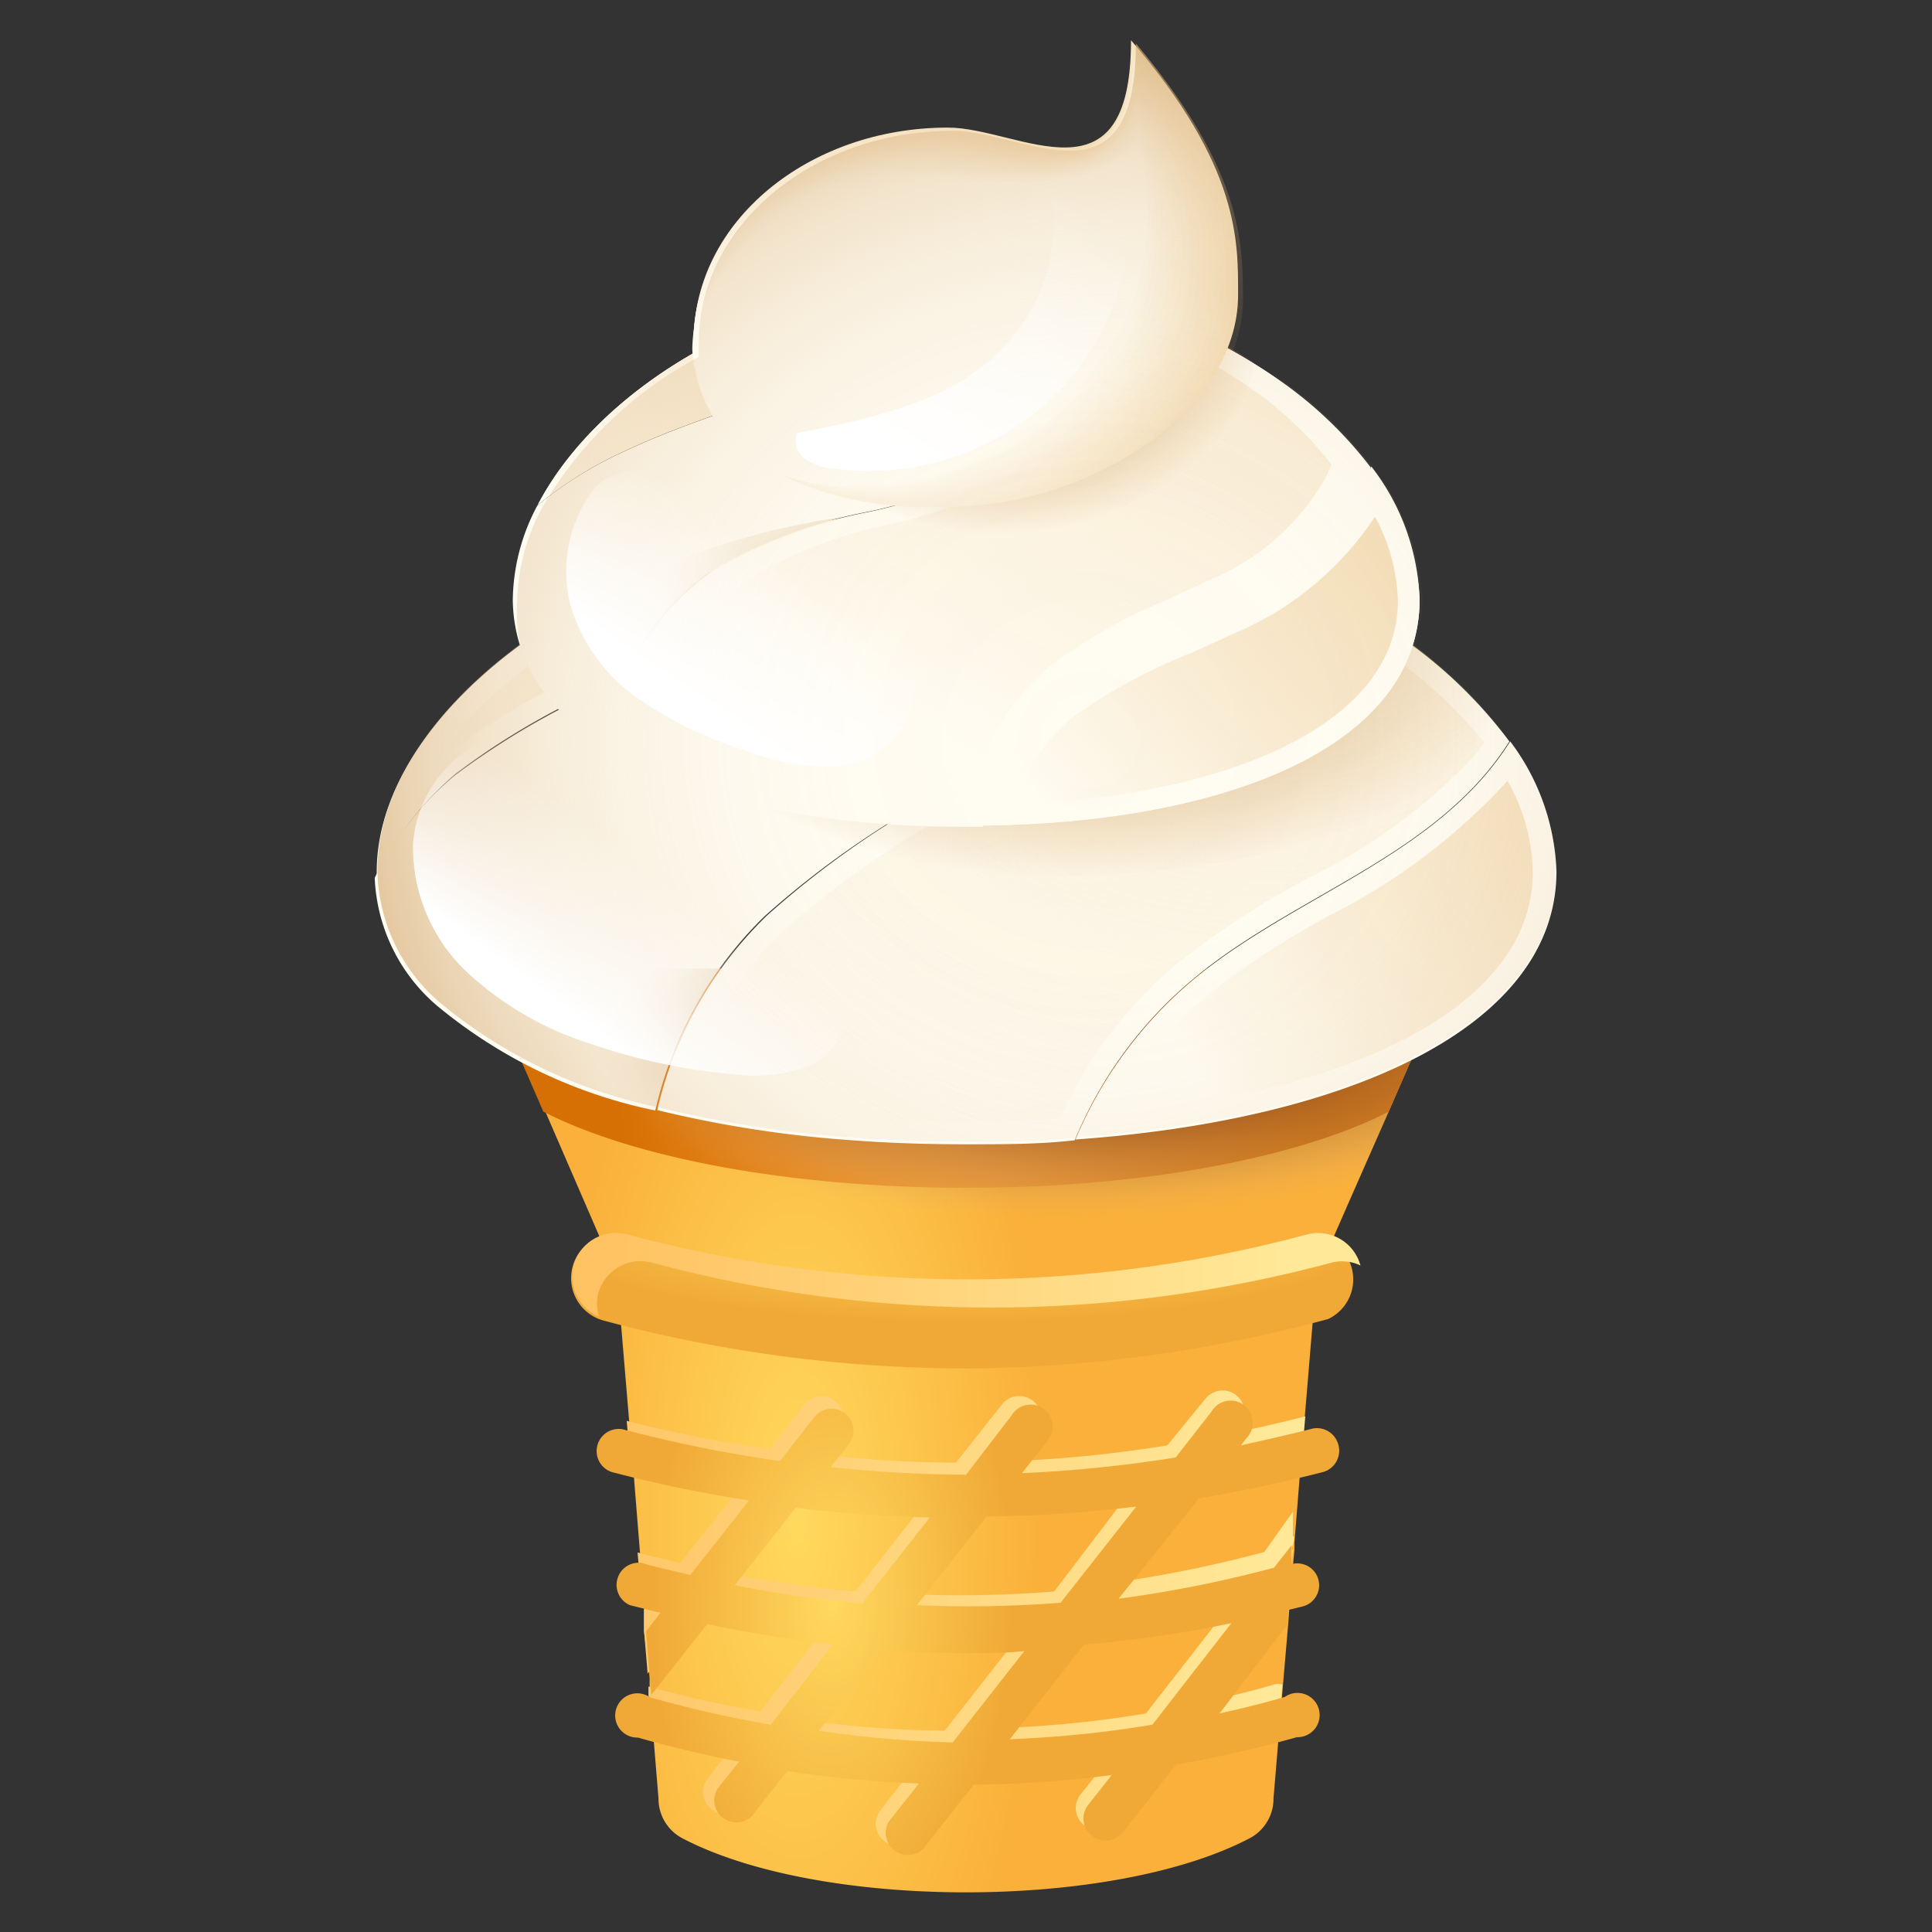 <svg xmlns="http://www.w3.org/2000/svg" xmlns:xlink="http://www.w3.org/1999/xlink" data-name="Layer 1" viewBox="0 0 48 48"><rect x="0" y="0" width="48" height="48" fill="#333333" stroke="none"/><defs><linearGradient id="mRX8_1tfYQYMXWWSptlmju" x1="17.27" x2="35.17" y1="12.8" y2="-1.18" gradientUnits="userSpaceOnUse"><stop offset="0" stop-color="#fffcf2"/><stop offset=".14" stop-color="#fcf4e4"/><stop offset=".42" stop-color="#f7e7ca"/><stop offset=".6" stop-color="#f5e2c0"/><stop offset=".6" stop-color="#f5e2c0"/><stop offset=".85" stop-color="#fcf2da"/><stop offset="1" stop-color="#fff8e4"/></linearGradient><linearGradient id="mRX8_1tfYQYMXWWSptlmjL" x1="16.44" x2="14.01" y1="21.75" y2="25.03" xlink:href="#mRX8_1tfYQYMXWWSptlmjg"/><linearGradient id="mRX8_1tfYQYMXWWSptlmjK" x1="19.44" x2="17.03" y1="14.03" y2="17.29" xlink:href="#mRX8_1tfYQYMXWWSptlmjg"/><linearGradient id="mRX8_1tfYQYMXWWSptlmja" x1="32.35" x2="15.34" y1="31.66" y2="31.66" gradientUnits="userSpaceOnUse"><stop offset="0" stop-color="#ffe999"/><stop offset="1" stop-color="#ffc363"/></linearGradient><linearGradient id="mRX8_1tfYQYMXWWSptlmje" x1="10.76" x2="22.44" y1="16.11" y2="16.11" gradientUnits="userSpaceOnUse"><stop offset="0" stop-color="#f4deb9" stop-opacity="0"/><stop offset=".1" stop-color="#f4deb9" stop-opacity=".13"/><stop offset=".35" stop-color="#f4deb9" stop-opacity=".44"/><stop offset=".58" stop-color="#f4deb9" stop-opacity=".68"/><stop offset=".76" stop-color="#f4deb9" stop-opacity=".85"/><stop offset=".91" stop-color="#f4deb9" stop-opacity=".96"/><stop offset="1" stop-color="#f4deb9"/></linearGradient><linearGradient id="mRX8_1tfYQYMXWWSptlmjg" x1="26.85" x2="22.3" y1="5.17" y2="11.31" gradientUnits="userSpaceOnUse"><stop offset="0" stop-color="#fff" stop-opacity="0"/><stop offset="1" stop-color="#fff"/></linearGradient><linearGradient id="mRX8_1tfYQYMXWWSptlmjI" x1="26.46" x2="35.38" y1="20.6" y2="13.27" xlink:href="#mRX8_1tfYQYMXWWSptlmje"/><linearGradient id="mRX8_1tfYQYMXWWSptlmjk" x1="32.08" x2="13.59" y1="40.22" y2="40.22" xlink:href="#mRX8_1tfYQYMXWWSptlmja"/><linearGradient id="mRX8_1tfYQYMXWWSptlmjH" x1="17.01" x2="33.55" y1="12.27" y2="-.65" gradientUnits="userSpaceOnUse"><stop offset="0" stop-color="#fffcf2"/><stop offset=".6" stop-color="#fefaee"/><stop offset="1" stop-color="#fffcf1"/></linearGradient><linearGradient id="mRX8_1tfYQYMXWWSptlmjG" x1="17.03" x2="33.66" y1="12.31" y2="-.69" gradientUnits="userSpaceOnUse"><stop offset="0" stop-color="#fffcf2"/><stop offset=".6" stop-color="#fef8eb"/><stop offset="1" stop-color="#fffbf0"/></linearGradient><linearGradient id="mRX8_1tfYQYMXWWSptlmjF" x1="17.05" x2="33.79" y1="12.34" y2="-.74" gradientUnits="userSpaceOnUse"><stop offset="0" stop-color="#fffcf2"/><stop offset=".06" stop-color="#fffbf1"/><stop offset=".6" stop-color="#fdf6e7"/><stop offset="1" stop-color="#fffbef"/></linearGradient><linearGradient id="mRX8_1tfYQYMXWWSptlmjE" x1="17.06" x2="33.91" y1="12.38" y2="-.78" gradientUnits="userSpaceOnUse"><stop offset="0" stop-color="#fffcf2"/><stop offset=".15" stop-color="#fef9ee"/><stop offset=".6" stop-color="#fcf4e4"/><stop offset=".61" stop-color="#fcf4e4"/><stop offset="1" stop-color="#fffbee"/></linearGradient><linearGradient id="mRX8_1tfYQYMXWWSptlmjD" x1="17.08" x2="34.03" y1="12.42" y2="-.82" gradientUnits="userSpaceOnUse"><stop offset="0" stop-color="#fffcf2"/><stop offset=".22" stop-color="#fdf8ea"/><stop offset=".6" stop-color="#fbf3e0"/><stop offset=".68" stop-color="#fcf5e3"/><stop offset="1" stop-color="#fffbed"/></linearGradient><linearGradient id="mRX8_1tfYQYMXWWSptlmjo" x1="22.85" x2="28.55" y1="18.01" y2="7.47" xlink:href="#mRX8_1tfYQYMXWWSptlmje"/><linearGradient id="mRX8_1tfYQYMXWWSptlmjC" x1="17.1" x2="34.15" y1="12.46" y2="-.87" gradientUnits="userSpaceOnUse"><stop offset="0" stop-color="#fffcf2"/><stop offset=".28" stop-color="#fdf6e6"/><stop offset=".6" stop-color="#fbf1dc"/><stop offset=".73" stop-color="#fdf5e2"/><stop offset="1" stop-color="#fffaec"/></linearGradient><linearGradient id="mRX8_1tfYQYMXWWSptlmjq" x1="13.36" x2="23.57" y1="9.78" y2="9.78" xlink:href="#mRX8_1tfYQYMXWWSptlmje"/><linearGradient id="mRX8_1tfYQYMXWWSptlmjr" x1="17.33" x2="35.57" y1="12.95" y2="-1.31" gradientUnits="userSpaceOnUse"><stop offset="0" stop-color="#fffcf2"/><stop offset=".2" stop-color="#faefd9"/><stop offset=".45" stop-color="#f5e1bf"/><stop offset=".6" stop-color="#f3dcb5"/><stop offset=".66" stop-color="#f5e1bd"/><stop offset=".87" stop-color="#fcf1d7"/><stop offset="1" stop-color="#fff7e1"/></linearGradient><linearGradient id="mRX8_1tfYQYMXWWSptlmjs" x1="17.31" x2="35.44" y1="12.9" y2="-1.27" gradientUnits="userSpaceOnUse"><stop offset="0" stop-color="#fffcf2"/><stop offset=".18" stop-color="#fbf1dd"/><stop offset=".44" stop-color="#f6e3c3"/><stop offset=".6" stop-color="#f4deb9"/><stop offset=".64" stop-color="#f5e1be"/><stop offset=".86" stop-color="#fcf1d8"/><stop offset="1" stop-color="#fff7e2"/></linearGradient><linearGradient id="mRX8_1tfYQYMXWWSptlmjt" x1="17.29" x2="35.3" y1="12.85" y2="-1.22" gradientUnits="userSpaceOnUse"><stop offset="0" stop-color="#fffcf2"/><stop offset=".16" stop-color="#fbf2e0"/><stop offset=".43" stop-color="#f6e5c6"/><stop offset=".6" stop-color="#f4e0bc"/><stop offset=".62" stop-color="#f5e2bf"/><stop offset=".86" stop-color="#fcf2d9"/><stop offset="1" stop-color="#fff8e3"/></linearGradient><linearGradient id="mRX8_1tfYQYMXWWSptlmjB" x1="17.12" x2="34.28" y1="12.5" y2="-.91" gradientUnits="userSpaceOnUse"><stop offset="0" stop-color="#fffcf2"/><stop offset=".31" stop-color="#fcf4e3"/><stop offset=".6" stop-color="#faefd9"/><stop offset=".75" stop-color="#fcf4e1"/><stop offset="1" stop-color="#fffaeb"/></linearGradient><linearGradient id="mRX8_1tfYQYMXWWSptlmjv" x1="17.25" x2="35.04" y1="12.76" y2="-1.14" gradientUnits="userSpaceOnUse"><stop offset="0" stop-color="#fffcf2"/><stop offset=".11" stop-color="#fdf6e7"/><stop offset=".42" stop-color="#f8e9cd"/><stop offset=".6" stop-color="#f6e4c3"/><stop offset=".84" stop-color="#fcf2db"/><stop offset="1" stop-color="#fff8e5"/></linearGradient><linearGradient id="mRX8_1tfYQYMXWWSptlmjw" x1="17.22" x2="34.91" y1="12.71" y2="-1.1" gradientUnits="userSpaceOnUse"><stop offset="0" stop-color="#fffcf2"/><stop offset=".08" stop-color="#fef8eb"/><stop offset=".4" stop-color="#f9ead1"/><stop offset=".6" stop-color="#f7e5c7"/><stop offset=".83" stop-color="#fdf2dc"/><stop offset="1" stop-color="#fff8e6"/></linearGradient><linearGradient id="mRX8_1tfYQYMXWWSptlmjx" x1="17.2" x2="34.78" y1="12.67" y2="-1.07" gradientUnits="userSpaceOnUse"><stop offset="0" stop-color="#fffcf2"/><stop offset=".04" stop-color="#fefaef"/><stop offset=".39" stop-color="#f9ecd5"/><stop offset=".6" stop-color="#f7e7cb"/><stop offset=".82" stop-color="#fcf3dd"/><stop offset="1" stop-color="#fff9e7"/></linearGradient><linearGradient id="mRX8_1tfYQYMXWWSptlmjy" x1="17.18" x2="34.65" y1="12.63" y2="-1.03" gradientUnits="userSpaceOnUse"><stop offset="0" stop-color="#fffcf2"/><stop offset=".01" stop-color="#fffcf2"/><stop offset=".38" stop-color="#faeed8"/><stop offset=".6" stop-color="#f8e9ce"/><stop offset=".81" stop-color="#fcf3de"/><stop offset="1" stop-color="#fff9e8"/></linearGradient><linearGradient id="mRX8_1tfYQYMXWWSptlmjz" x1="17.16" x2="34.53" y1="12.58" y2="-.99" gradientUnits="userSpaceOnUse"><stop offset="0" stop-color="#fffcf2"/><stop offset=".36" stop-color="#fbf0dc"/><stop offset=".6" stop-color="#f9ebd2"/><stop offset=".79" stop-color="#fcf3df"/><stop offset="1" stop-color="#fff9e9"/></linearGradient><linearGradient id="mRX8_1tfYQYMXWWSptlmjA" x1="17.14" x2="34.4" y1="12.54" y2="-.95" gradientUnits="userSpaceOnUse"><stop offset="0" stop-color="#fffcf2"/><stop offset=".34" stop-color="#fbf2df"/><stop offset=".6" stop-color="#f9edd5"/><stop offset=".78" stop-color="#fcf4e0"/><stop offset="1" stop-color="#fffaea"/></linearGradient><radialGradient id="mRX8_1tfYQYMXWWSptlmjl" cx="31.5" cy="9.61" r="21.19" xlink:href="#mRX8_1tfYQYMXWWSptlmjb"/><radialGradient id="mRX8_1tfYQYMXWWSptlmji" cx="24.01" cy="26.79" r="8.69" gradientUnits="userSpaceOnUse"><stop offset="0" stop-color="#ffad45"/><stop offset="1" stop-color="#d66f04"/></radialGradient><radialGradient id="mRX8_1tfYQYMXWWSptlmjn" cx="23.87" cy="13.23" r="8.44" gradientTransform="rotate(92.87 28.203 17.797) scale(1 1.69)" xlink:href="#mRX8_1tfYQYMXWWSptlmjd"/><radialGradient id="mRX8_1tfYQYMXWWSptlmjf" cx="26.83" cy="16.04" r="10.9" gradientTransform="matrix(1 0 0 .53 0 7.55)" gradientUnits="userSpaceOnUse"><stop offset="0" stop-color="#d7ae78"/><stop offset=".1" stop-color="#d7ae78" stop-opacity=".96"/><stop offset=".26" stop-color="#d7ae78" stop-opacity=".83"/><stop offset=".47" stop-color="#d7ae78" stop-opacity=".64"/><stop offset=".71" stop-color="#d7ae78" stop-opacity=".36"/><stop offset=".99" stop-color="#d7ae78" stop-opacity=".02"/><stop offset="1" stop-color="#d7ae78" stop-opacity="0"/></radialGradient><radialGradient id="mRX8_1tfYQYMXWWSptlmjd" cx="17.8" cy="9.49" r="4.07" gradientTransform="rotate(92.87 20.912 12.767) scale(1 1.69)" gradientUnits="userSpaceOnUse"><stop offset="0" stop-color="#fff7e1"/><stop offset=".65" stop-color="#fffaeb"/><stop offset="1" stop-color="#fffcf2"/></radialGradient><radialGradient id="mRX8_1tfYQYMXWWSptlmjm" cx="20.87" cy="39.76" r="8.42" gradientTransform="rotate(-89.23 30.243 30.52) scale(1 .53)" xlink:href="#mRX8_1tfYQYMXWWSptlmjc"/><radialGradient id="mRX8_1tfYQYMXWWSptlmjp" cx="25.6" cy="8.69" r="5.94" gradientTransform="matrix(.967 -.254 .19 .725 -.81 8.92)" xlink:href="#mRX8_1tfYQYMXWWSptlmjf"/><radialGradient id="mRX8_1tfYQYMXWWSptlmjb" cx="40.92" cy="18.21" r="13.97" gradientUnits="userSpaceOnUse"><stop offset="0" stop-color="#f4deb9"/><stop offset=".09" stop-color="#f4deb9" stop-opacity=".96"/><stop offset=".24" stop-color="#f4deb9" stop-opacity=".85"/><stop offset=".42" stop-color="#f4deb9" stop-opacity=".68"/><stop offset=".65" stop-color="#f4deb9" stop-opacity=".44"/><stop offset=".9" stop-color="#f4deb9" stop-opacity=".13"/><stop offset="1" stop-color="#f4deb9" stop-opacity="0"/></radialGradient><radialGradient id="mRX8_1tfYQYMXWWSptlmjJ" cx="27.14" cy="18.47" r="19.3" gradientTransform="matrix(-.01 -1 1.04 -.01 8.14 45.72)" gradientUnits="userSpaceOnUse"><stop offset="0" stop-color="#d7ae78" stop-opacity="0"/><stop offset=".31" stop-color="#d7ae78" stop-opacity=".01"/><stop offset=".45" stop-color="#d7ae78" stop-opacity=".04"/><stop offset=".56" stop-color="#d7ae78" stop-opacity=".1"/><stop offset=".66" stop-color="#d7ae78" stop-opacity=".19"/><stop offset=".74" stop-color="#d7ae78" stop-opacity=".3"/><stop offset=".81" stop-color="#d7ae78" stop-opacity=".43"/><stop offset=".88" stop-color="#d7ae78" stop-opacity=".6"/><stop offset=".94" stop-color="#d7ae78" stop-opacity=".78"/><stop offset="1" stop-color="#d7ae78" stop-opacity=".98"/><stop offset="1" stop-color="#d7ae78"/></radialGradient><radialGradient id="mRX8_1tfYQYMXWWSptlmjj" cx="27.58" cy="25.63" r="12.7" gradientTransform="matrix(1 -.05 .02 .37 -.42 17.42)" gradientUnits="userSpaceOnUse"><stop offset="0" stop-color="#732c00"/><stop offset=".16" stop-color="#773205" stop-opacity=".96"/><stop offset=".36" stop-color="#844215" stop-opacity=".83"/><stop offset=".57" stop-color="#995e2e" stop-opacity=".62"/><stop offset=".8" stop-color="#b68451" stop-opacity=".33"/><stop offset="1" stop-color="#d7ae78" stop-opacity="0"/></radialGradient><radialGradient id="mRX8_1tfYQYMXWWSptlmjc" cx="23.86" cy="30.58" r="10.28" gradientTransform="matrix(1 0 0 .21 0 24.24)" gradientUnits="userSpaceOnUse"><stop offset="0" stop-color="#ffd95d"/><stop offset="1" stop-color="#f0a937"/></radialGradient><radialGradient id="mRX8_1tfYQYMXWWSptlmjh" cx="19.71" cy="37.72" r="16.03" gradientTransform="matrix(0 -1 .38 0 5.49 57.48)" gradientUnits="userSpaceOnUse"><stop offset="0" stop-color="#ffd95d"/><stop offset="1" stop-color="#fab03a"/></radialGradient></defs><path fill="url(#mRX8_1tfYQYMXWWSptlmjh)" d="M36,24.07l0,.11-.25.57L34.5,27.62l-.88,2-.32.73-.58,1.33-.07.73-.23,2.75-.1,1.16-.16,2h0v.19l-.1,1.07-.05.71h0l-.13,1.51L31.78,43l-.14,1.68a1.11,1.11,0,0,1-.61,1c-3.42,1.78-10.64,1.78-14.06,0a1.11,1.11,0,0,1-.61-1l-.13-1.58-.09-.95,0-.21,0-.29L16,40.54l0-.5,0-.32-.1-1.15-.17-2.12-.1-1.16-.24-2.86-.07-.72-.57-1.32-1.2-2.77L12,24.17l0-.1Z"/><path fill="url(#mRX8_1tfYQYMXWWSptlmji)" d="M36,24.18l-1.5,3.44c-2.23,1.14-6.09,1.89-10.5,1.89s-8.27-.75-10.5-1.89L12,24.17l.09-.1H35.9Z"/><path fill="none" d="M21.17,28.31c-.82.44-1.66.84-2.52,1.2"/><path fill="url(#mRX8_1tfYQYMXWWSptlmjc)" d="M24,34a35,35,0,0,1-9-1.19,1.09,1.09,0,0,1,.56-2.11,32.51,32.51,0,0,0,16.88,0A1.09,1.09,0,0,1,33,32.77,34.94,34.94,0,0,1,24,34Z"/><path fill="url(#mRX8_1tfYQYMXWWSptlmja)" d="M14.86,32.15a1.09,1.09,0,0,1,1.34-.78,32.51,32.51,0,0,0,16.88,0,1.07,1.07,0,0,1,.72.07s0,0,0,0a1.09,1.09,0,0,0-1.33-.77,32.51,32.51,0,0,1-16.88,0,1.09,1.09,0,0,0-1.34.78,1.08,1.08,0,0,0,.63,1.26A1.06,1.06,0,0,1,14.86,32.15Z"/><path fill="#fffcf2" d="M11.31,19.23a18.57,18.57,0,0,1,6-3,19.83,19.83,0,0,0,6-2.95,8.23,8.23,0,0,0,.69-.63c-8.08,0-14.64,4.66-14.64,9,0,0,0,.08,0,.12A7.7,7.7,0,0,1,11.31,19.23Z"/><path fill="url(#mRX8_1tfYQYMXWWSptlmje)" d="M10.76,19c1.8-2.79,6.21-5.34,11.68-5.75a21.72,21.72,0,0,1-5.3,2.45A19.14,19.14,0,0,0,11,18.82Z"/><path fill="#fffcf2" d="M24.78,19a20.49,20.49,0,0,0,5.67-3.86,10.2,10.2,0,0,0,.9-1.11,20.15,20.15,0,0,0-6.94-1.35H24a8.23,8.23,0,0,1-.69.63,19.83,19.83,0,0,1-6,2.95,18.57,18.57,0,0,0-6,3,7.7,7.7,0,0,0-2,2.55,4.41,4.41,0,0,0,1.54,3.17,12.39,12.39,0,0,0,5.43,2.61,9.79,9.79,0,0,1,2.72-4.83A22.77,22.77,0,0,1,24.78,19Z"/><path fill="url(#mRX8_1tfYQYMXWWSptlmjj)" d="M35.75,24.75,34.5,27.62l-.88,2a23.72,23.72,0,0,1-6.67,1h-1c-4-.07-7.44-.86-9.72-2.38a6.59,6.59,0,0,1-1.19-1,5.3,5.3,0,0,1-1.36-2.41,13.54,13.54,0,0,1,1.17-.77H34.72a2.44,2.44,0,0,1,.23.13A8.52,8.52,0,0,1,35.75,24.75Z"/><path fill="#fffcf2" d="M37,19.14c-1.95,2.36-5.13,3.3-7.45,5.28a10.44,10.44,0,0,0-2.83,3.89c6.8-.48,11.95-2.8,11.95-6.66a5.68,5.68,0,0,0-1.15-3.23A7.07,7.07,0,0,1,37,19.14Z"/><path fill="url(#mRX8_1tfYQYMXWWSptlmjb)" d="M27.6,27.69a9.82,9.82,0,0,1,2.28-2.86A20.85,20.85,0,0,1,33,22.76a15.3,15.3,0,0,0,4.38-3.28l.07-.08a4.66,4.66,0,0,1,.63,2.25C38.1,24.78,34.11,27.05,27.6,27.69Z"/><path fill="#fffcf2" d="M29.53,24.42c2.33-2,5.5-2.92,7.45-5.28a7.07,7.07,0,0,0,.52-.72,11.5,11.5,0,0,0-3.34-3A17.08,17.08,0,0,0,31.35,14a10.2,10.2,0,0,1-.9,1.11A20.49,20.49,0,0,1,24.78,19a22.77,22.77,0,0,0-5.73,3.75,9.79,9.79,0,0,0-2.72,4.83,28.73,28.73,0,0,0,4.84.75c.92.07,1.86.1,2.83.1s1.83,0,2.7-.1A10.44,10.44,0,0,1,29.53,24.42Z"/><path fill="url(#mRX8_1tfYQYMXWWSptlmjk)" d="M32.33,36.35l.1-1.16h0c-.59.15-1.17.28-1.76.41l.13-.17a.54.54,0,1,0-.85-.68L29,35.91a32.39,32.39,0,0,1-3.82.39l.6-.76a.55.55,0,0,0-.86-.68l-1.17,1.48a31.73,31.73,0,0,1-3.36-.2l.45-.57a.54.54,0,1,0-.86-.67L19.13,36a31,31,0,0,1-3.56-.7l.1,1.16c.9.21,1.79.38,2.7.52L16.9,38.83c-.36-.09-.71-.16-1.06-.26l.1,1.15.23.05L16,40l0,.5.09,1.08,1.22-1.56a31.67,31.67,0,0,0,3.13.5l-1.55,2a27.6,27.6,0,0,1-2.78-.62l0,.21.09.95c.63.17,1.27.32,1.91.44l-.53.69a.54.54,0,0,0,.1.76.55.55,0,0,0,.33.12.58.58,0,0,0,.44-.21l.9-1.15a27.3,27.3,0,0,0,3.26.32l-.74.95a.54.54,0,0,0,.1.76.49.49,0,0,0,.33.12.58.58,0,0,0,.44-.21L24,44.07a28,28,0,0,0,3.44-.23l-.6.75a.54.54,0,0,0,.1.76.55.55,0,0,0,.33.12.58.58,0,0,0,.44-.21L29,43.59c.93-.17,1.84-.36,2.77-.62l.09-1.12a.4.4,0,0,0-.2,0c-.55.16-1.08.29-1.63.41L31.79,40h0l0-.35.23-.07.1-1.07c-.07,0,.1-.36,0-.34l0-.61-.71,1a32.27,32.27,0,0,1-3.86.78l2-2.49C30.52,36.76,31.42,36.58,32.33,36.35ZM18.08,39.09l1.52-1.93a30.82,30.82,0,0,0,3.33.24l-1.68,2.14A28.68,28.68,0,0,1,18.08,39.09ZM23.47,43a28.28,28.28,0,0,1-3.33-.24l1.6-2.05c.69,0,1.38.08,2.06.08.48,0,1,0,1.44-.05Zm7-3-2,2.57a27.72,27.72,0,0,1-3.54.36l1.84-2.35A31,31,0,0,0,30.42,40Zm-4.28-.46a29.84,29.84,0,0,1-3.56.07l1.72-2.21A32.81,32.81,0,0,0,28,37.16Z"/><path fill="url(#mRX8_1tfYQYMXWWSptlmjl)" d="M24,27.86c-1,0-1.89,0-2.79-.1A28.93,28.93,0,0,1,17,27.15a9.36,9.36,0,0,1,2.44-4,22,22,0,0,1,5.47-3.59l.13-.07a21.19,21.19,0,0,0,5.81-4,9.88,9.88,0,0,0,.69-.82,16.12,16.12,0,0,1,2.34,1.19,11.37,11.37,0,0,1,3,2.59l-.27.35a14.25,14.25,0,0,1-4.08,3A21.64,21.64,0,0,0,29.17,24a11,11,0,0,0-2.84,3.79C25.55,27.84,24.76,27.86,24,27.86Z" opacity=".5"/><path fill="url(#mRX8_1tfYQYMXWWSptlmjm)" d="M33.25,35.89a.55.55,0,0,0-.67-.39c-.58.15-1.17.28-1.75.41l.13-.17a.55.55,0,1,0-.86-.67l-.89,1.14a33,33,0,0,1-3.82.39l.6-.76a.55.55,0,1,0-.86-.67L24,36.64a32.78,32.78,0,0,1-3.36-.19l.45-.57a.54.54,0,1,0-.86-.67l-.85,1.09a34.15,34.15,0,0,1-3.91-.79.55.55,0,0,0-.28,1.06c1.14.3,2.28.53,3.42.71l-1.46,1.85c-.4-.1-.81-.18-1.21-.3a.55.55,0,0,0-.29,1.05l.76.19-.36.46.13,1.58,1.39-1.76a31.16,31.16,0,0,0,3.13.5l-1.55,2a29.21,29.21,0,0,1-3-.68.55.55,0,1,0-.3,1c.84.24,1.67.43,2.51.6l-.54.68a.55.55,0,0,0,.86.67L19.56,44a28.93,28.93,0,0,0,3.27.31l-.75.95a.55.55,0,0,0,.86.67l1.25-1.59a28.76,28.76,0,0,0,3.43-.24l-.59.75a.54.54,0,0,0,.1.76.55.55,0,0,0,.33.12.58.58,0,0,0,.44-.21l1.32-1.68a30.34,30.34,0,0,0,3-.68.55.55,0,1,0-.3-1c-.54.16-1.08.29-1.62.41L32,40.34h0L32,40l.37-.09a.54.54,0,0,0-.28-1.05l0-.47-.44.56a30.49,30.49,0,0,1-3.86.77l2-2.49c1-.18,2-.38,3.05-.65A.55.55,0,0,0,33.25,35.89Zm-15,3.5,1.52-1.93c1.11.14,2.22.21,3.33.24l-1.68,2.14A29.84,29.84,0,0,1,18.29,39.39ZM20.34,43l1.61-2q1,.07,2.06.07c.48,0,1,0,1.44-.05l-1.78,2.27A27.73,27.73,0,0,1,20.34,43Zm10.29-2.72-2,2.57a27.88,27.88,0,0,1-3.54.36l1.84-2.35A31.06,31.06,0,0,0,30.63,40.32Zm-4.28-.46a29.21,29.21,0,0,1-3.57.06l1.73-2.2a33.89,33.89,0,0,0,3.72-.25Z"/><path fill="#fffcf2" d="M27,8.32a4.09,4.09,0,0,1-2,3.09,11.45,11.45,0,0,1-3.57,1.33,12.37,12.37,0,0,0-3.58,1.32,6.17,6.17,0,0,0-2.62,3.62,5.79,5.79,0,0,0-.17.91,5.5,5.5,0,0,1-1-.79,3.92,3.92,0,0,1-1.32-2.91,5.1,5.1,0,0,1,.61-2.33s0,0,0,0a9.67,9.67,0,0,1,2.17-1.35c1.54-.73,3.21-1.17,4.77-1.87A8.65,8.65,0,0,0,23.57,7H24a13.73,13.73,0,0,1,3,.32A6.33,6.33,0,0,1,27,8.32Z"/><path fill="url(#mRX8_1tfYQYMXWWSptlmjd)" d="M15.53,11.19a9.67,9.67,0,0,0-2.17,1.35C14.81,9.77,18.61,7.32,23.15,7l.43,0A8.65,8.65,0,0,1,20.3,9.33C18.74,10,17.07,10.46,15.53,11.19Z"/><path fill="url(#mRX8_1tfYQYMXWWSptlmjf)" d="M37.32,18.19a11.69,11.69,0,0,0-3.16-2.81A17.08,17.08,0,0,0,31.35,14a20.15,20.15,0,0,0-6.94-1.35H24A19,19,0,0,0,12.89,16a5.17,5.17,0,0,0,1.36,2.4,6.39,6.39,0,0,0,1.19,1c2.27,1.51,5.77,2.31,9.72,2.38h1C31.09,21.73,35.29,20.51,37.32,18.19Z"/><path fill="url(#mRX8_1tfYQYMXWWSptlmjn)" d="M35.27,14.89c0,3.65-4.81,5.55-10.84,5.62h-.87c-3.44-.05-6.48-.7-8.46-1.92a5.79,5.79,0,0,1,.17-.91,6.17,6.17,0,0,1,2.62-3.62,12.37,12.37,0,0,1,3.58-1.32A11.45,11.45,0,0,0,25,11.41a4.09,4.09,0,0,0,2-3.09,6.33,6.33,0,0,0-.08-1,13.42,13.42,0,0,1,4.88,2.14,10,10,0,0,1,2.23,2.16A5.69,5.69,0,0,1,35.27,14.89Z"/><path fill="#fffcf2" d="M34.06,11.62q-.1.29-.23.59a6.86,6.86,0,0,1-3.41,3,22,22,0,0,0-4.08,2.13,5.49,5.49,0,0,0-1.92,3.2h-.87c-3.44-.05-6.48-.7-8.46-1.92a5.79,5.79,0,0,1,.17-.91,6.17,6.17,0,0,1,2.62-3.62,12.37,12.37,0,0,1,3.58-1.32A11.45,11.45,0,0,0,25,11.41a4.09,4.09,0,0,0,2-3.09,6.33,6.33,0,0,0-.08-1,13.42,13.42,0,0,1,4.88,2.14A10,10,0,0,1,34.06,11.62Z"/><path fill="url(#mRX8_1tfYQYMXWWSptlmjo)" d="M23.82,19.52a15.86,15.86,0,0,1-7.36-1.6c0-.16.06-.31.1-.46a5.44,5.44,0,0,1,2.23-3.19A10.94,10.94,0,0,1,22,13.05a11.07,11.07,0,0,0,3.49-1.36,4.44,4.44,0,0,0,2.1-3.4c0-.1,0-.2,0-.3a11.84,11.84,0,0,1,3.69,1.8,9.23,9.23,0,0,1,1.8,1.75l-.11.26A5.87,5.87,0,0,1,30,14.43l-1,.47a13.71,13.71,0,0,0-2.91,1.64,6,6,0,0,0-1.9,3Z" opacity=".5"/><path fill="url(#mRX8_1tfYQYMXWWSptlmjp)" d="M31.17,9A13.44,13.44,0,0,0,27,7.32,13.73,13.73,0,0,0,24,7h-.43l-.43,0a13.62,13.62,0,0,0-6.37,2c0,.14,0,.28,0,.42,0,2.79,2.43,4.19,5.62,4.46.37,0,.75,0,1.14,0C27,14,30.66,11.83,31.17,9Z"/><path fill="#fffcf2" d="M23.57,7A8.65,8.65,0,0,1,20.3,9.33c-1.56.7-3.23,1.14-4.77,1.87a9.67,9.67,0,0,0-2.17,1.35C14.81,9.77,18.61,7.32,23.15,7Z"/><path fill="url(#mRX8_1tfYQYMXWWSptlmjq)" d="M23.57,7A8.65,8.65,0,0,1,20.3,9.33c-1.56.7-3.23,1.14-4.77,1.87a9.67,9.67,0,0,0-2.17,1.35C14.81,9.77,18.61,7.32,23.15,7Z"/><path fill="url(#mRX8_1tfYQYMXWWSptlmjr)" d="M28.1,1c0,4.21-2.78,2.17-4.55,2.17-3.48,0-6.31,2.35-6.31,5.26,0,2.6,2.27,3.91,5.25,4.16.35,0,.7,0,1.06,0,3.48,0,7.21-2.35,7.21-5.26C30.76,6,30.81,4.15,28.1,1Z"/><path fill="url(#mRX8_1tfYQYMXWWSptlmjs)" d="M23.48,3.24c1.72,0,4.56,2,4.63-2.09,2.56,3,2.51,4.82,2.49,6.24,0,2.82-3.61,5.1-7,5.18-.36,0-.71,0-1.06,0a7.44,7.44,0,0,1-3.69-1.09,3.51,3.51,0,0,1-1.59-3C17.24,5.59,20,3.24,23.48,3.24Z"/><path fill="url(#mRX8_1tfYQYMXWWSptlmjt)" d="M23.42,3.31c1.68,0,4.57,1.88,4.71-2C30.54,4.22,30.5,6,30.45,7.4c-.09,2.73-3.49,5-6.83,5.1-.36,0-.71,0-1.06,0a7.33,7.33,0,0,1-3.71-1,3.51,3.51,0,0,1-1.62-3C17.24,5.66,20,3.31,23.42,3.31Z"/><path fill="url(#mRX8_1tfYQYMXWWSptlmju)" d="M23.35,3.38c1.63,0,4.58,1.81,4.78-1.94,2.27,2.81,2.23,4.54,2.16,6-.13,2.64-3.37,4.8-6.64,5-.35,0-.71,0-1.06,0a7.25,7.25,0,0,1-3.72-1,3.5,3.5,0,0,1-1.64-3C17.24,5.73,20,3.38,23.35,3.38Z"/><path fill="url(#mRX8_1tfYQYMXWWSptlmjv)" d="M23.29,3.45c1.58,0,4.59,1.73,4.86-1.86,2.13,2.7,2.09,4.41,2,5.83C30,10,26.89,12.06,23.69,12.35c-.35,0-.7.05-1.05.05a7.18,7.18,0,0,1-3.73-.9,3.5,3.5,0,0,1-1.67-3C17.24,5.8,20,3.45,23.29,3.45Z"/><path fill="url(#mRX8_1tfYQYMXWWSptlmjw)" d="M23.22,3.51c1.53,0,4.6,1.66,4.94-1.78C30.15,4.32,30.11,6,30,7.42c-.21,2.46-3.13,4.5-6.26,4.85-.35,0-.7.07-1.05.08a7.11,7.11,0,0,1-3.74-.84,3.5,3.5,0,0,1-1.69-3C17.24,5.86,19.94,3.51,23.22,3.51Z"/><path fill="url(#mRX8_1tfYQYMXWWSptlmjx)" d="M23.16,3.58c1.48,0,4.61,1.59,5-1.7a7,7,0,0,1,1.66,5.55c-.25,2.37-3,4.35-6.06,4.77-.34,0-.69.09-1,.1A7,7,0,0,1,19,11.53a3.5,3.5,0,0,1-1.72-2.94C17.24,5.93,19.92,3.58,23.16,3.58Z"/><path fill="url(#mRX8_1tfYQYMXWWSptlmjy)" d="M23.09,3.65c1.44,0,4.62,1.51,5.09-1.62a6.82,6.82,0,0,1,1.49,5.41c-.28,2.28-2.9,4.2-5.87,4.69a10.1,10.1,0,0,1-1,.13A7,7,0,0,1,19,11.55a3.5,3.5,0,0,1-1.75-2.93C17.24,6,19.89,3.65,23.09,3.65Z"/><path fill="url(#mRX8_1tfYQYMXWWSptlmjz)" d="M23,3.72c1.39,0,4.63,1.44,5.17-1.54a6.66,6.66,0,0,1,1.32,5.27c-.32,2.19-2.78,4.06-5.68,4.61a9.6,9.6,0,0,1-1,.15A6.91,6.91,0,0,1,19,11.56a3.5,3.5,0,0,1-1.77-2.92C17.24,6.07,19.87,3.72,23,3.72Z"/><path fill="url(#mRX8_1tfYQYMXWWSptlmjA)" d="M23,3.79c1.34,0,4.63,1.36,5.24-1.46a6.52,6.52,0,0,1,1.16,5.13C29,9.56,26.7,11.37,23.87,12a9.1,9.1,0,0,1-1,.17A6.86,6.86,0,0,1,19,11.58a3.51,3.51,0,0,1-1.8-2.91C17.24,6.13,19.85,3.79,23,3.79Z"/><path fill="url(#mRX8_1tfYQYMXWWSptlmjB)" d="M22.9,3.86c1.29,0,4.64,1.29,5.32-1.39a6.41,6.41,0,0,1,1,5c-.38,2-2.54,3.77-5.3,4.45a8.61,8.61,0,0,1-1,.2,6.8,6.8,0,0,1-3.8-.52,3.51,3.51,0,0,1-1.82-2.9C17.24,6.2,19.82,3.86,22.9,3.86Z"/><path fill="url(#mRX8_1tfYQYMXWWSptlmjC)" d="M22.83,3.92c1.25,0,4.65,1.21,5.4-1.31a6.32,6.32,0,0,1,.82,4.86c-.4,1.93-2.43,3.62-5.11,4.37a8.14,8.14,0,0,1-1,.22,6.75,6.75,0,0,1-3.82-.45,3.51,3.51,0,0,1-1.85-2.89C17.24,6.27,19.8,3.92,22.83,3.92Z"/><path fill="url(#mRX8_1tfYQYMXWWSptlmjD)" d="M22.77,4c1.2,0,4.66,1.14,5.47-1.23a6.28,6.28,0,0,1,.66,4.72C28.47,9.32,26.59,11,24,11.77a7.69,7.69,0,0,1-1,.25,6.71,6.71,0,0,1-3.83-.39,3.52,3.52,0,0,1-1.88-2.88C17.24,6.34,19.77,4,22.77,4Z"/><path fill="url(#mRX8_1tfYQYMXWWSptlmjE)" d="M22.7,4.06c1.15,0,4.67,1.06,5.55-1.15a6.27,6.27,0,0,1,.49,4.58c-.45,1.75-2.19,3.34-4.73,4.2A7.26,7.26,0,0,1,23,12a6.66,6.66,0,0,1-3.84-.32,3.52,3.52,0,0,1-1.9-2.87C17.24,6.4,19.75,4.06,22.7,4.06Z"/><path fill="url(#mRX8_1tfYQYMXWWSptlmjF)" d="M22.64,4.13c1.1,0,4.68,1,5.63-1.07a6.33,6.33,0,0,1,.32,4.44c-.48,1.67-2.07,3.2-4.54,4.12a6.87,6.87,0,0,1-1,.3,6.62,6.62,0,0,1-3.85-.26A3.53,3.53,0,0,1,17.24,8.8C17.24,6.47,19.72,4.13,22.64,4.13Z"/><path fill="url(#mRX8_1tfYQYMXWWSptlmjG)" d="M22.57,4.2c1.05,0,4.69.91,5.7-1a6.46,6.46,0,0,1,.16,4.3c-.5,1.58-1.95,3.06-4.35,4a6.49,6.49,0,0,1-1,.32,6.58,6.58,0,0,1-3.86-.2,3.54,3.54,0,0,1-2-2.85C17.24,6.54,19.7,4.2,22.57,4.2Z"/><path fill="url(#mRX8_1tfYQYMXWWSptlmjH)" d="M22.51,4.27c1,0,4.7.84,5.78-.91a6.7,6.7,0,0,1,0,4.17,7.12,7.12,0,0,1-4.16,4,6.22,6.22,0,0,1-1,.35,6.57,6.57,0,0,1-3.88-.13,3.55,3.55,0,0,1-2-2.84C17.24,6.61,19.68,4.27,22.51,4.27Z"/><path fill="#fffcf2" d="M24.16,11.41a6.83,6.83,0,0,1-4.91.3,3.55,3.55,0,0,1-2-2.83c0-2.21,2.41-4.55,5.2-4.55,1,0,4.71.77,5.86-.84C28.82,6,28.64,9.24,24.16,11.41Z"/><path fill="#fffcf2" d="M35.27,14.89c0,3.65-4.81,5.55-10.84,5.62a5.49,5.49,0,0,1,1.92-3.2,22,22,0,0,1,4.08-2.13,6.86,6.86,0,0,0,3.41-3q.13-.29.23-.59A5.69,5.69,0,0,1,35.27,14.89Z"/><path fill="url(#mRX8_1tfYQYMXWWSptlmjI)" d="M25.13,20a5.16,5.16,0,0,1,1.56-2.21,13.77,13.77,0,0,1,2.89-1.56l1.1-.5a7.82,7.82,0,0,0,3.48-2.89,4.59,4.59,0,0,1,.57,2.11C34.72,17.78,31,19.74,25.13,20Z"/><path fill="url(#mRX8_1tfYQYMXWWSptlmjJ)" d="M37.5,18.42A10,10,0,0,0,36,16.73l-.16-.13c-.22-.19-.44-.37-.68-.55l0,0a3.79,3.79,0,0,0,.18-1.12,5.69,5.69,0,0,0-1.2-3.27,10,10,0,0,0-2.23-2.16c-.21-.15-.44-.28-.66-.42h0l0,0-.62-.35a3.53,3.53,0,0,0,.25-1.27c0-1.43,0-3.22-2.66-6.38,0,4.21-2.78,2.17-4.55,2.17-3.48,0-6.31,2.35-6.31,5.26,0,.09,0,.16,0,.24s0,.08,0,.12a9.78,9.78,0,0,0-3.9,3.76s0,0,0,0a5.1,5.1,0,0,0-.61,2.33A3.74,3.74,0,0,0,12.92,16l0,0h0c-2.2,1.63-3.54,3.65-3.54,5.61,0,0,0,.08,0,.12a4.41,4.41,0,0,0,1.54,3.17,12.39,12.39,0,0,0,5.43,2.61,28.73,28.73,0,0,0,4.84.75c.92.07,1.86.1,2.83.1s1.83,0,2.7-.1c6.8-.48,11.95-2.8,11.95-6.66A5.68,5.68,0,0,0,37.5,18.42Z"/><path fill="url(#mRX8_1tfYQYMXWWSptlmjg)" d="M26.72,9.26a6.6,6.6,0,0,1-6,2.38A1.41,1.41,0,0,1,20,11.4a.56.56,0,0,1-.2-.64c1.91-.37,4-.81,5.26-2.27a4.52,4.52,0,0,0,1.11-3.31A9.94,9.94,0,0,1,26.08,4c0-.64.55-1.49,1.32-1.17.6.25.64,1.28.68,1.82A6.6,6.6,0,0,1,26.72,9.26Z"/><path fill="url(#mRX8_1tfYQYMXWWSptlmjK)" d="M14.15,14.94a4.26,4.26,0,0,0,1.67,2.39,9.68,9.68,0,0,0,2.66,1.3,5.8,5.8,0,0,0,2.13.42,2.28,2.28,0,0,0,1.86-1,2.87,2.87,0,0,0-.39-3,7.63,7.63,0,0,0-4.87-3.31c-.77-.15-2-.22-2.51.48A3.42,3.42,0,0,0,14.15,14.94Z"/><path fill="url(#mRX8_1tfYQYMXWWSptlmjL)" d="M10.26,21a4.27,4.27,0,0,0,1.36,3.17,8.05,8.05,0,0,0,3.05,1.76,14.63,14.63,0,0,0,3.57.76,4,4,0,0,0,1.62-.12A1.65,1.65,0,0,0,21,25.43a2.41,2.41,0,0,0-.88-2,21.41,21.41,0,0,0-6.42-4.68c-.85-.4-1.33-.66-2.14-.08A3.08,3.08,0,0,0,10.26,21Z"/></svg>